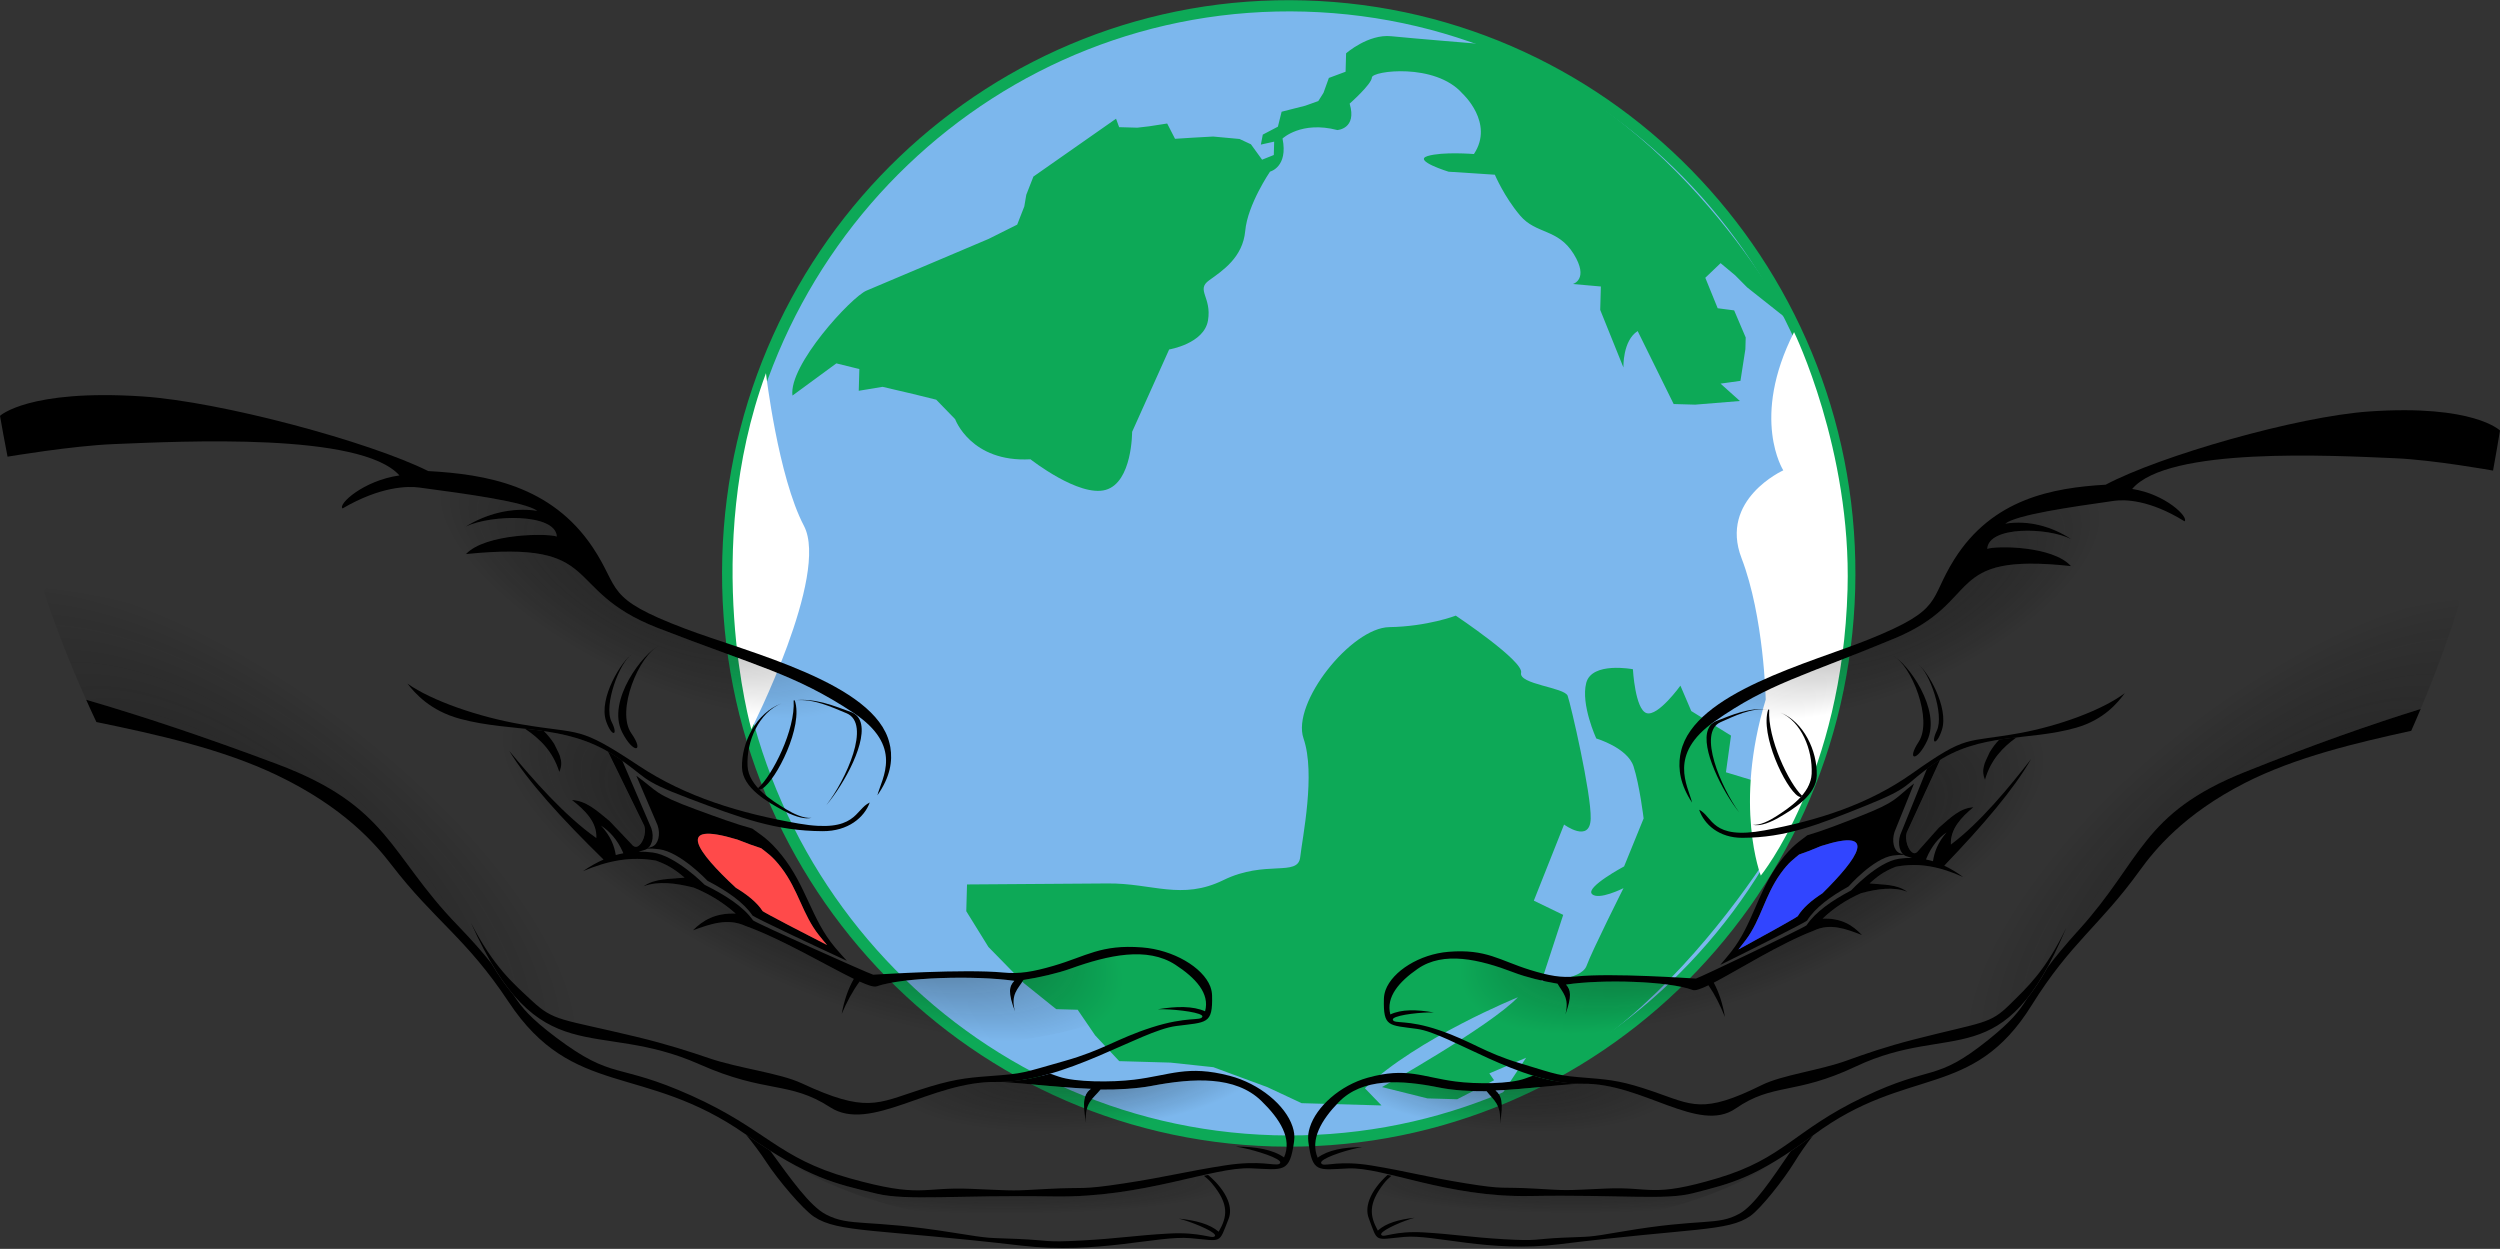 <svg width="1097" height="548" viewBox="0 0 1097 548" fill="none" xmlns="http://www.w3.org/2000/svg">
<rect x="0" y="0" width="1097" height="548" fill="#333333" stroke="none"/>
<path d="M558.613 498.141C424.052 494.295 318.053 380.808 321.853 244.657C325.654 108.509 437.816 1.254 572.379 5.1C706.938 8.946 812.94 122.434 809.139 258.585C805.338 394.736 693.173 501.987 558.613 498.141Z" fill="#0DA957" stroke="#0DA957" stroke-width="9.839"/>
<path d="M558.851 498.141C424.29 494.295 318.291 380.808 322.091 244.657C325.893 108.509 438.054 1.254 572.617 5.1C707.176 8.946 813.179 122.434 809.377 258.585C805.576 394.736 693.412 501.987 558.851 498.141Z" fill="#7CB7ED"/>
<path d="M329.682 319.967C329.682 319.967 307.427 241.681 336.098 163.744C336.098 163.744 341.422 209.178 352.76 230.72C364.1 252.261 329.682 319.967 329.682 319.967Z" fill="white"/>
<path d="M424.342 388.098C424.342 388.098 466.438 387.833 486.034 387.658C505.632 387.483 518.48 395.193 536.873 386.173C555.266 377.155 569.563 384.904 570.534 376.122C571.503 367.34 577.359 339.607 571.988 324.035C566.617 308.461 592.938 275.438 609.635 275.182C626.332 274.926 638.801 270.143 638.801 270.143C638.801 270.143 668.658 290.087 667.459 295.191C666.26 300.297 686.541 301.612 687.889 305.322C689.238 309.031 698.304 348.203 697.996 359.209C697.689 370.212 686.312 361.81 686.312 361.81L673.047 395.206L685.936 401.449L676.416 430.546C676.416 430.546 693.838 430.31 696.198 423.769C698.557 417.227 712.388 389.722 712.388 389.722C712.388 389.722 701.347 395.281 698.529 392.263C695.71 389.244 712.654 380.185 712.654 380.185L721.223 359.139C721.223 359.139 719.456 344.403 716.783 336.249C714.108 328.096 700.434 324.035 700.434 324.035C700.434 324.035 693.592 309.156 696.034 299.68C698.475 290.204 716.521 293.656 716.521 293.656C716.521 293.656 717.479 311.305 722.513 312.917C727.548 314.529 737.364 300.861 737.364 300.861L742.131 312.01L759.566 322.787L757.345 338.877L776.055 344.551L794.717 343.795C794.717 343.795 741.803 449.79 658.254 481.299L669.672 464.126L653.516 471.007L655.609 474.003L639.413 482.351L626.361 481.978L606.431 477.004C606.431 477.004 653.827 450.376 666.061 437.59C666.061 437.59 622.024 455.434 598.911 477.523L606.206 485.073L571.153 484.071L556.109 477.034L532.408 468.28L513.597 466.273L491.119 465.63L480.552 454.315L472.882 443.083L463.456 442.814L449.243 431.394L433.722 415.531L424 399.835L424.328 388.098H424.342Z" fill="#0DA957"/>
<path d="M347.732 173.581L366.994 159.449L377.084 161.94L376.818 171.476L387.271 169.74L400.725 172.894L410.813 175.385L419.111 183.928C419.111 183.928 426.008 202.987 452.173 201.532C452.173 201.532 473.475 218.291 485.178 214.956C496.881 211.619 496.773 189.494 496.773 189.494L513.021 153.343C513.021 153.343 528.33 150.845 530.067 140.615C531.803 130.384 524.635 127.243 530.559 123.006C536.482 118.769 545.358 112.923 546.405 101.319C547.452 89.716 557.287 75.312 557.287 75.312C557.287 75.312 565.323 73.338 562.771 60.785C562.771 60.785 570.973 52.942 586.824 57.066C586.824 57.066 595.544 56.582 592.226 45.472C592.226 45.472 601.899 36.939 601.981 34.003C602.063 31.069 629.738 27.454 641.696 41.015C641.696 41.015 655.849 53.899 646.758 67.591C646.758 67.591 633.003 66.462 626.416 68.477C619.829 70.492 635.659 75.349 635.659 75.349L655.939 76.663C655.939 76.663 660.024 86.326 667.048 94.603C674.074 102.879 683.583 100.214 690.525 111.426C697.469 122.638 690.157 124.632 690.157 124.632L702.463 125.716L702.176 135.989L712.356 161.243C712.356 161.243 711.958 149.484 718.608 145.27L734.403 177.291L743.828 177.56L763.466 175.957L754.972 168.334L763.713 167.118L765.871 153.228L766.014 148.094L760.948 136.2L753.717 135.259L748.286 121.888L754.997 115.47L761.378 120.794L766.629 126.083L784.544 140.279C784.544 140.279 736.804 48.157 648.596 19.194C648.596 19.194 620.598 16.916 610.468 15.893C600.338 14.868 590.667 23.401 590.667 23.401L590.442 31.472L583.108 34.199L580.748 40.739L578.47 44.347L572.756 46.385L562.375 49.025L560.739 55.587L554.113 59.068L553.265 63.45L559.106 62.148L558.942 68.018L553.806 70.073L548.915 63.325L543.9 60.979L532.32 59.914L523.598 60.398L515.602 60.905L512.161 54.199L504.145 55.436L499.048 56.027L491.072 55.799L489.724 52.088L453.459 77.483L450.332 85.472L449.465 90.585L446.338 98.573L433.828 104.824C433.828 104.824 386.826 124.773 380.221 127.521C373.618 130.27 345.93 160.316 347.737 173.581" fill="#0DA957"/>
<path d="M810.704 258.627C808.427 340.147 772.639 384.213 772.639 384.213C772.639 384.213 760.63 353.55 774.796 306.965C774.796 306.965 774.077 270.696 764.182 244.904C754.287 219.114 782.506 206.388 782.506 206.388C782.506 206.388 767.971 183.637 787.229 145.736C787.229 145.736 812.417 197.229 810.704 258.627Z" fill="white"/>
<path fill-rule="evenodd" clip-rule="evenodd" d="M754.82 423.418C756.417 421.556 758.062 419.636 759.663 417.594C769.182 405.5 771.175 391.228 781.133 378.002C786.45 370.927 789.667 369.239 792.994 366.559C793.004 366.554 793.033 366.528 793.044 366.524C799.982 364.492 807.19 361.665 815.773 358.304C833.039 351.544 831.229 350.45 839.889 343.79L831.324 365.034C830.007 369.033 831.019 373.289 833.473 374.3L835.79 375.122C834.103 375.07 832.39 375.157 830.621 375.41C821.982 376.65 811.118 388.993 811.118 388.993C803.263 393.363 796.603 398.174 792.91 403.979C791.353 405.184 766.985 417.457 754.82 423.418ZM762.782 416.655C771.028 412.198 787.523 403.067 788.823 402.051C791.126 398.261 794.989 395.014 799.619 392.026C799.628 392.023 799.667 391.993 799.667 391.992C799.678 391.986 799.666 391.957 799.677 391.951C799.677 391.948 799.717 391.96 799.717 391.958C815.299 376.574 824.681 363.016 799.255 371.179C799.244 371.177 799.214 371.173 799.214 371.172C799.024 371.251 798.856 371.339 798.666 371.416C798.666 371.416 798.636 371.409 798.626 371.41C798.626 371.41 798.596 371.402 798.596 371.403C798.586 371.403 798.586 371.442 798.586 371.443C798.467 371.494 798.347 371.543 798.228 371.592C795.131 372.899 792.22 374.029 789.423 374.964C787.135 376.949 784.965 378.229 781.264 383.42C774.333 393.123 772.732 403.505 766.119 412.383C765.005 413.882 763.889 415.286 762.782 416.655Z" fill="black"/>
<path fill-rule="evenodd" clip-rule="evenodd" d="M762.801 416.645C763.919 415.275 765.014 413.86 766.128 412.362C772.741 403.483 774.322 393.125 781.252 383.42C784.954 378.229 787.154 376.964 789.443 374.979C792.249 374.043 795.15 372.886 798.247 371.58C798.366 371.53 798.476 371.474 798.596 371.425C798.616 371.416 798.656 371.417 798.685 371.408C798.865 371.331 799.035 371.26 799.223 371.182C799.234 371.178 799.244 371.197 799.254 371.193C824.691 363.03 815.287 376.556 799.716 391.94C799.686 391.955 799.677 391.993 799.647 392.009C795.018 394.996 791.145 398.252 788.842 402.043C787.77 402.937 771.117 412.152 762.801 416.645Z" fill="#3145FF"/>
<path fill-rule="evenodd" clip-rule="evenodd" d="M737.258 331.45C736.29 337.536 737.334 344.438 742.483 352.189C740.663 344.681 731.728 331.102 752.253 316.635C776.026 299.878 791.557 296.658 831.253 280.186C870.939 263.704 851.889 242.304 908.715 248.397C900.877 239.52 876.007 239.391 872.006 240.838C872.547 230.759 898.44 231.347 908.765 236.535C900.695 231.193 890.305 228.102 879.904 229.787C884.947 225.903 908.193 222.526 927.674 219.761C932.205 219.125 943.194 219.19 958.592 228.765C960.563 226.994 950.241 216.785 935.595 214.558C951.193 195.968 1023.13 199.878 1051 201.076C1067.92 201.799 1093.95 206.492 1093.95 206.492C1094.72 202.49 1096.71 190.749 1097 188.92C1097 188.92 1085.51 177.368 1039.57 180.556C1007.87 182.763 947.803 200.025 923.97 212.683C900.691 214.046 874.289 218.802 857.529 245.475C846.075 263.727 853.196 267.169 820.283 280.467C794.693 290.821 743.404 303.863 737.61 329.772C737.486 330.329 737.352 330.878 737.258 331.45Z" fill="black"/>
<path fill-rule="evenodd" clip-rule="evenodd" d="M932.365 304.145C922.557 311.546 903.462 318.533 886.374 321.659C861.861 326.141 863.687 321.966 839.007 339.415C819.866 352.953 797.775 360.013 774.309 364.361C750.831 368.709 751.674 358.312 745.574 355.292C747.755 361.721 754.3 367.686 764.592 367.636C783.652 367.542 797.487 362.064 818.634 353.562C839.77 345.059 834.718 344.825 848.702 335.141C869.008 321.079 889.601 325.448 911.035 319.313C923.186 315.832 929.288 308.343 932.365 304.145Z" fill="black"/>
<path fill-rule="evenodd" clip-rule="evenodd" d="M830.609 287.758C836.991 290.773 852.043 311.443 845.648 325.011C841.191 334.435 836.411 333.908 841.91 325.525C848.236 315.87 838.77 291.81 830.609 287.758Z" fill="black"/>
<path fill-rule="evenodd" clip-rule="evenodd" d="M841.637 291.476C845.551 294.029 855.329 310.339 852.082 320.357C849.818 327.32 846.954 326.722 849.879 320.591C853.25 313.534 846.648 294.883 841.637 291.476Z" fill="black"/>
<path fill-rule="evenodd" clip-rule="evenodd" d="M775.876 311.332C776.018 311.347 776.181 311.372 776.332 311.388C775.547 323.937 784.898 343.673 790.752 349.179C790.567 349.39 790.371 349.583 790.186 349.789C790.176 349.788 790.145 349.777 790.145 349.776C789.728 349.683 789.321 349.553 788.991 349.338C783.398 345.737 772.259 322.4 775.876 311.332Z" fill="black"/>
<path fill-rule="evenodd" clip-rule="evenodd" d="M749.532 319.99C750.216 318.312 751.407 317.047 753.232 316.343C759.742 313.823 767.464 310.333 775.749 311.293C768.178 310.576 761.028 314.242 754.994 316.88C744.771 321.355 755.223 345.606 763.175 356.504C755.747 347.182 746.134 328.417 749.532 319.99ZM781.252 312.67C791.492 316.747 797.444 329.483 797.197 340.25C796.99 349.083 786.706 355.164 780.642 358.692C777.61 360.458 772.378 362.902 769.085 361.859C772.11 362.38 776.606 359.99 779.276 358.273C784.944 354.627 794.565 348.345 794.955 339.57C795.43 328.987 790.408 316.618 781.252 312.67Z" fill="black"/>
<path fill-rule="evenodd" clip-rule="evenodd" d="M574.078 497.758C573.953 498.888 573.977 499.989 574.112 501.081C575.888 514.851 578.282 513.317 591.523 512.709C607.052 511.997 634.723 525.454 671.224 524.814C710.58 524.123 730.504 526.789 742.867 523.588C759.683 519.237 770.122 517.104 795.977 497.904C836.931 467.485 865.549 482.795 891.484 441.118C908.678 413.485 921.33 406.349 938.84 382.094C945.401 373.015 958.094 357.321 985.108 343.54C1007.14 332.297 1033.77 325.991 1058.05 320.677C1059.47 317.498 1060.83 314.306 1062.18 311.091C1040.25 317.893 1015.12 326.717 984.975 338.779C939.659 356.908 939.906 377.506 912.229 407.989C906.026 414.825 901.722 420.107 898.527 424.421C898.499 424.469 898.469 424.517 898.441 424.564C895.481 429.925 892.522 434.341 889.6 438.014C889.572 438.066 889.543 438.137 889.514 438.189C889.495 438.215 889.456 438.244 889.436 438.27C886.074 443.646 882.701 448.077 872.435 456.315C848.88 475.216 848.142 466.839 817.64 481.423C787.168 495.995 782.912 508.241 753.829 516.95C724.617 525.699 724.609 520.638 704.767 521.534C684.915 522.427 688.708 522.428 673.423 521.561C658.137 520.692 660.836 522.117 643.034 519.226C625.242 516.335 617.56 513.999 601.846 511.425C587.909 509.144 582.045 511.693 580.234 510.888C580.172 510.859 580.09 510.798 580.037 510.759C580.027 510.75 579.997 510.728 579.976 510.719C579.935 510.681 579.882 510.614 579.85 510.569C579.839 510.563 579.829 510.54 579.829 510.533C579.818 510.526 579.808 510.504 579.797 510.497C579.786 510.468 579.765 510.427 579.754 510.395C579.754 510.388 579.733 510.367 579.733 510.358C579.732 510.346 579.741 510.308 579.74 510.296C579.73 510.272 579.728 510.225 579.728 510.2C579.717 510.184 579.706 510.154 579.705 510.133L579.704 510.102C579.715 510.099 579.714 510.073 579.714 510.071C579.723 510.051 579.722 510.023 579.721 510.011C579.732 510.001 579.73 509.964 579.739 509.949L579.738 509.918C579.748 509.898 579.797 509.864 579.817 509.836C579.817 509.833 579.817 509.81 579.826 509.806C579.836 509.778 579.884 509.732 579.903 509.693C579.903 509.688 579.902 509.668 579.913 509.662C579.913 509.658 579.942 509.643 579.942 509.638C579.971 509.604 580 509.554 580.029 509.524C582.011 507.402 592.335 504.185 597.717 503.352C589.656 503.395 582.82 504.565 578.185 508.008C574.835 500.009 579.756 491.527 587.36 483.685C597.848 472.857 614.74 473.804 631.692 477.242C637.44 478.41 645.51 478.937 652.339 478.847C655.308 482.75 658.915 484.485 658.177 493.121C659.865 483.593 658.834 480.636 656.234 478.507C668.65 477.966 681.625 476.285 692.349 475.512C685.843 475.315 679.22 473.956 672.739 471.971C671.562 472.391 670.386 472.828 669.148 473.278C662.613 475.667 647.923 475.773 638.692 474.563C624.109 472.655 617.267 468.134 600.14 472.907C588.095 476.264 577.59 485.577 574.75 494.715C574.428 495.728 574.198 496.762 574.078 497.759V497.758Z" fill="black"/>
<path fill-rule="evenodd" clip-rule="evenodd" d="M600.871 526.495C602.255 522.728 605.172 518.863 608.862 515.561C609.422 515.692 609.98 515.806 610.549 515.943C609.34 516.942 608.243 518.021 607.312 519.211C600.221 528.272 601.093 533.564 604.586 539.985C608.214 536.668 613.897 535.084 620.736 534.352C616.162 535.532 607.149 539.371 606.13 541.285C606.12 541.296 606.112 541.347 606.112 541.367C606.102 541.378 606.094 541.429 606.084 541.439C606.084 541.45 606.075 541.47 606.076 541.481C606.076 541.491 606.066 541.512 606.066 541.522C606.057 541.532 606.039 541.584 606.039 541.604C606.04 541.625 606.051 541.676 606.052 541.696C606.063 541.716 606.064 541.767 606.065 541.788C606.075 541.797 606.086 541.828 606.097 541.838C606.119 541.878 606.17 541.917 606.191 541.947C607.341 543.219 611.751 540.009 624.743 540.777C638.15 541.573 644.811 542.892 659.997 543.773C675.183 544.663 672.82 543.687 685.729 543.097C698.638 542.497 695.481 543.202 712.013 540.369C747.164 534.349 753.355 538.046 763.275 532.562C769.732 529.001 777.401 517.426 785.775 505.174C788.799 503.141 792.036 500.814 795.596 498.181C792.503 502.199 789.741 506.151 787.38 510.003C782.831 517.445 772.689 530.296 768.079 533.553C758.246 540.485 742.801 538.723 684.134 545.991C653.556 549.787 629.208 541.564 616.147 542.761C602.834 543.988 604.696 545.431 600.599 534.521C599.674 532.076 599.84 529.319 600.871 526.495Z" fill="black"/>
<path fill-rule="evenodd" clip-rule="evenodd" d="M607.971 434.475C611.039 426.138 622.975 418.69 635.566 417.656C652.225 416.286 657.999 421.454 671.329 425.581C679.787 428.197 685.114 429.129 691.542 428.472C707.496 426.842 742.108 429.316 744.119 429.4C744.128 429.401 744.159 429.41 744.16 429.411C746.259 428.778 790.84 407.497 792.711 406.033C796.603 400.137 803.774 395.219 812.271 390.721C812.271 390.721 823.874 378.161 833.308 376.812C835.247 376.534 837.131 376.42 838.979 376.454L836.39 375.665C833.675 374.674 832.501 370.39 833.836 366.343L845.567 337.282C846.464 336.622 847.441 335.922 848.557 335.151C849.496 334.504 850.435 333.89 851.366 333.317L836.68 365.295C835.654 368.636 837.484 373.538 839.577 374.292C839.628 374.309 839.719 374.335 839.78 374.351C839.78 374.355 839.811 374.362 839.811 374.364C839.852 374.367 839.942 374.369 839.983 374.371C840.034 374.375 840.104 374.381 840.155 374.379C840.315 374.373 840.496 374.334 840.655 374.272C840.666 374.268 840.695 374.25 840.705 374.245C841.073 374.073 841.477 373.757 841.814 373.237L850.733 363.235C856.076 358.574 860.188 354.558 865.909 354.225C860.491 358.723 855.698 363.868 856.05 370.58C868.819 361.063 881.755 345.288 891.221 333.108C883.762 346.19 870.077 362.229 853.143 379.846C855.949 381.161 858.696 382.824 861.424 384.839C851.443 380.349 842.136 378.346 831.884 380.326C826.231 382.485 823.294 385.055 820.379 387.633C826.15 388.265 832.344 387.874 836.893 391.309C830.907 388.99 823.924 389.99 816.669 391.928C809.929 394.864 804.418 398.68 799.743 403.097C808.028 402.779 813.005 406.009 817.015 410.298C810.027 407.608 803.04 404.909 795.863 408.383C781.026 414.077 762.959 425.523 752.026 431.195C754.408 435.683 755.958 440.687 756.901 446.259C754.841 441.112 752.536 436.491 749.671 432.346C746.301 433.976 743.886 434.825 742.804 434.423C732.276 430.511 703.214 429.617 687.154 432.038C689.265 434.348 689.785 437.089 686.91 445.154C688.726 437.764 685.65 435.576 683.458 431.652C677.067 430.591 669.633 428.775 664.423 426.778C649.091 420.9 633.435 417.258 622.097 425.103C613.889 430.783 608.086 437.489 610.083 445.141C614.954 442.831 621.568 442.923 629.22 444.278C624.086 444.067 613.396 445.237 611.459 446.86C611.449 446.872 611.4 446.917 611.39 446.929C611.381 446.943 611.342 446.981 611.332 446.995C611.322 447.01 611.283 447.044 611.263 447.063C611.263 447.072 611.264 447.095 611.254 447.103C611.254 447.106 611.245 447.139 611.245 447.143C611.236 447.155 611.197 447.198 611.177 447.211C611.177 447.218 611.168 447.243 611.168 447.25C611.179 447.26 611.189 447.293 611.2 447.302C611.2 447.306 611.191 447.338 611.181 447.342C611.182 447.345 611.172 447.378 611.172 447.382C611.173 447.397 611.184 447.457 611.185 447.474C611.792 449.427 617.362 447.186 631.665 452.093C645.968 456.997 651.114 461.793 666.956 466.552C684.185 471.732 682.959 471.918 697.072 473.019C707.34 473.821 712.6 474.542 725.465 478.961C742.625 484.86 747.055 489.02 773.068 476.122C782.101 471.642 798.399 469.739 810.621 465.282C818.214 462.516 827.568 459.272 839.941 456.101C870.494 448.27 873.028 449.57 882.031 440.652C889.831 432.922 897.457 426.094 906.708 407.067C879.029 472.869 856.888 447.849 814.329 467.97C787.461 480.67 778.149 474.988 761.576 486.428C745.368 497.625 720.886 475.209 694.568 475.555C666.687 475.922 636.393 453.51 621.817 451.487C609.37 449.759 606.952 450.837 607.255 438.338C607.288 437.156 607.482 435.96 607.879 434.795C607.907 434.696 607.934 434.576 607.971 434.476V434.475ZM845.284 376.721C845.228 376.854 845.213 377.021 845.157 377.158C846.173 377.371 847.189 377.6 848.188 377.907C848.789 373.94 850.242 369.782 854.167 365.232C850.701 367.674 847.611 371.147 845.284 376.721ZM870.856 335.034C871.459 333.357 872.378 331.753 873.052 330.102C874.26 328.097 875.675 326.222 877.316 324.501C877.326 324.504 877.357 324.512 877.357 324.514C879.858 324.135 882.361 323.835 884.885 323.547C878.816 327.902 873.577 333.298 871.02 342.155C869.952 339.649 870.088 337.541 870.71 335.551C870.766 335.375 870.801 335.208 870.856 335.034Z" fill="black"/>
<path opacity="0.701" d="M617.535 428.663C618.94 427.44 620.507 426.264 622.167 425.12C633.494 417.276 649.159 420.896 664.492 426.774C669.702 428.771 677.126 430.598 683.518 431.658C685.699 435.551 688.755 437.741 687.026 444.993C689.833 437.055 689.303 434.334 687.203 432.041C703.263 429.619 732.355 430.526 742.883 434.437C743.966 434.84 746.36 433.961 749.73 432.33C752.595 436.475 754.911 441.119 756.96 446.266C756.018 440.695 754.467 435.664 752.085 431.177C763.018 425.503 781.095 414.084 795.943 408.388C803.12 404.917 810.107 407.618 817.095 410.309C813.084 406.019 808.109 402.797 799.823 403.115C804.498 398.698 809.987 394.844 816.727 391.909C823.862 390.001 830.734 388.991 836.655 391.173C832.144 387.945 826.108 388.237 820.448 387.617C823.353 385.039 826.29 382.486 831.945 380.327C842.125 378.362 851.36 380.292 861.257 384.707C858.593 382.765 855.938 381.144 853.203 379.862C870.147 362.245 883.811 346.182 891.27 333.101C881.814 345.28 868.9 361.072 856.14 370.588C855.778 363.876 860.541 358.738 865.959 354.239C860.238 354.573 856.145 358.556 850.802 363.218L841.883 373.229C841.719 373.474 841.535 373.696 841.358 373.856C841.23 373.97 841.062 374.087 840.934 374.163C840.914 374.174 840.855 374.215 840.835 374.23C840.835 374.234 840.796 374.261 840.785 374.264C840.785 374.263 840.755 374.258 840.745 374.257C840.745 374.256 840.715 374.251 840.704 374.25C840.615 374.287 840.505 374.336 840.395 374.364C840.375 374.369 840.325 374.389 840.315 374.391C840.305 374.393 840.275 374.385 840.275 374.385C840.264 374.385 840.234 374.379 840.234 374.378C840.194 374.382 840.103 374.39 840.062 374.39C840.022 374.387 839.931 374.369 839.901 374.363C839.89 374.362 839.86 374.358 839.86 374.357C839.85 374.355 839.829 374.352 839.82 374.35C839.788 374.336 839.737 374.301 839.706 374.288C839.696 374.285 839.666 374.283 839.665 374.28C837.563 373.527 835.735 368.646 836.759 365.307L851.455 333.316C860.03 328.075 868.66 325.881 877.388 324.553C875.756 326.265 874.341 328.104 873.131 330.098C872.467 331.749 871.529 333.353 870.925 335.03C870.871 335.204 870.816 335.375 870.76 335.549C870.147 337.54 870.031 339.639 871.109 342.144C873.657 333.31 878.876 327.924 884.926 323.575C884.935 323.563 884.955 323.552 884.965 323.541C893.512 322.562 902.188 321.818 910.978 319.301C916.089 317.839 920.108 315.667 923.295 313.33C923.114 372.669 850.726 435.518 760.899 454.065C699.798 466.683 646.195 455.579 617.535 428.663Z" fill="url(#paint0_radial)"/>
<path opacity="0.456" d="M739.867 331.265C741.407 326.648 745.006 321.716 752.183 316.654C775.957 299.897 791.467 296.677 831.164 280.195C870.86 263.723 851.838 242.281 908.664 248.375C900.827 239.496 875.948 239.409 871.937 240.857C872.472 230.922 897.715 231.346 908.306 236.342C900.312 231.17 890.134 228.093 879.921 229.71C885.2 225.87 908.253 222.459 927.573 219.72C930.174 219.36 934.916 219.238 941.391 221.013C927.618 254.185 895.107 286.355 851.191 307.636C849.367 301.938 846.169 296.51 843.653 293.523C846.107 296.788 848.551 302.639 849.829 308.293C848.576 308.886 847.323 309.458 846.039 310.041C843.494 301.309 837.347 292.95 832.923 289.31C837.472 293.396 841.941 302.627 843.472 311.197C839.193 313.094 834.818 314.881 830.34 316.559C818.371 321.056 806.391 324.507 794.6 326.964C792.2 321.22 788.155 316.189 782.883 313.476C787.703 316.235 791.217 321.429 793.177 327.267C788.654 328.18 784.178 328.96 779.717 329.583C777.44 323.3 775.96 316.695 776.288 311.368C776.146 311.352 775.984 311.346 775.842 311.331C775.722 311.682 775.613 312.054 775.533 312.415C774.45 317.112 775.613 323.589 777.727 329.829C768.812 330.989 760.04 331.57 751.543 331.594C749.986 324.732 750.446 318.866 754.976 316.88C760.45 314.485 766.857 311.201 773.657 311.166C766.162 310.927 759.155 314.015 753.193 316.324C751.367 317.027 750.177 318.312 749.503 319.981C749.288 320.512 749.124 321.068 749.011 321.671C748.491 324.409 748.924 327.871 750.001 331.622C746.578 331.605 743.193 331.464 739.867 331.265Z" fill="url(#paint1_radial)"/>
<path opacity="0.701" d="M774.207 311.189C774.323 311.185 774.43 311.193 774.547 311.199C774.43 311.193 774.324 311.196 774.207 311.189Z" fill="#1DFFFF" fill-opacity="0.594"/>
<path opacity="0.701" d="M782.66 313.36C782.714 313.39 782.767 313.399 782.821 313.429C782.757 313.399 782.724 313.39 782.66 313.36Z" fill="#1DFFFF" fill-opacity="0.594"/>
<path opacity="0.701" d="M832.418 288.879C832.451 288.91 832.472 288.909 832.506 288.94C832.473 288.92 832.451 288.899 832.418 288.879Z" fill="#1DFFFF" fill-opacity="0.594"/>
<path opacity="0.456" d="M583.559 488.01C584.724 486.56 586.021 485.119 587.399 483.7C597.897 472.871 614.769 473.785 631.72 477.222C637.478 478.39 645.548 478.937 652.378 478.846C655.315 482.719 658.921 484.425 658.26 492.887C659.892 483.52 658.882 480.625 656.303 478.512C668.528 477.981 681.252 476.332 691.873 475.543C691.884 475.543 691.914 475.55 691.914 475.55C691.945 475.547 691.974 475.526 692.005 475.523C692.014 475.522 692.035 475.53 692.045 475.53C692.924 475.561 693.792 475.571 694.659 475.56C708.691 475.375 722.19 481.664 734.21 485.879C713.597 495.934 685.682 501.986 655.026 501.73C627.923 501.504 603.087 496.376 583.559 488.01Z" fill="url(#paint2_radial)"/>
<path opacity="0.456" d="M604.078 524.022C604.106 523.957 604.154 523.895 604.193 523.831C604.231 523.755 604.269 523.675 604.317 523.599C604.365 523.505 604.423 523.427 604.48 523.333C604.489 523.322 604.479 523.302 604.489 523.291C604.508 523.256 604.527 523.213 604.546 523.177C604.585 523.124 604.624 523.078 604.662 523.025C604.69 522.978 604.699 522.917 604.728 522.869C604.737 522.853 604.768 522.85 604.777 522.835C604.796 522.805 604.806 522.79 604.826 522.761C604.835 522.749 604.825 522.73 604.834 522.719C604.863 522.682 604.872 522.64 604.901 522.602C604.997 522.449 605.084 522.302 605.18 522.147C605.247 522.048 605.334 521.945 605.402 521.846C605.46 521.759 605.507 521.668 605.566 521.582C605.594 521.548 605.603 521.499 605.632 521.465C605.642 521.45 605.662 521.446 605.671 521.431C605.691 521.405 605.71 521.381 605.729 521.356C605.894 521.125 606.058 520.876 606.222 520.64C606.261 520.585 606.289 520.547 606.339 520.49C606.367 520.439 606.405 520.393 606.444 520.341C606.454 520.318 606.483 520.288 606.493 520.265C606.512 520.239 606.531 520.217 606.551 520.191C606.58 520.148 606.62 520.124 606.648 520.081C606.668 520.061 606.687 520.027 606.706 520.007C606.745 519.96 606.784 519.903 606.813 519.857C606.852 519.804 606.881 519.76 606.919 519.707C606.939 519.684 606.958 519.656 606.978 519.632C606.997 519.604 607.006 519.584 607.036 519.556C607.064 519.514 607.094 519.491 607.133 519.448C607.153 519.427 607.172 519.394 607.191 519.373C607.22 519.326 607.259 519.271 607.298 519.223C607.326 519.186 607.366 519.151 607.395 519.113C607.482 519.003 607.57 518.889 607.657 518.779C607.696 518.744 607.736 518.707 607.764 518.671C607.852 518.563 607.929 518.444 608.026 518.338C608.056 518.302 608.095 518.264 608.124 518.228C608.29 518.051 608.456 517.897 608.633 517.724C608.662 517.69 608.701 517.649 608.731 517.616C609.034 517.307 609.347 517.016 609.671 516.723C609.711 516.691 609.739 516.648 609.769 516.615C609.916 516.486 610.063 516.354 610.21 516.227C610.249 516.195 610.279 516.15 610.318 516.117C610.348 516.087 610.408 516.088 610.448 516.057C610.487 516.026 610.515 515.979 610.545 515.947C610.473 515.932 610.423 515.929 610.352 515.913C609.854 515.799 609.356 515.689 608.868 515.573C608.924 515.448 609.002 515.336 609.09 515.231C609.679 515.37 610.279 515.512 610.879 515.658C625.217 519.1 643.758 524.337 665.691 524.786C665.712 524.787 665.721 524.793 665.732 524.793C665.752 524.794 665.762 524.8 665.773 524.801C665.793 524.801 665.803 524.807 665.813 524.807C666.056 524.811 666.287 524.799 666.529 524.802C666.539 524.803 666.55 524.81 666.57 524.809C666.58 524.81 666.591 524.817 666.611 524.816C666.62 524.817 666.631 524.824 666.651 524.824C666.883 524.827 667.115 524.817 667.357 524.82C667.368 524.819 667.378 524.826 667.398 524.827C667.408 524.827 667.418 524.833 667.438 524.833C667.59 524.834 667.741 524.828 667.892 524.828C668.145 524.83 668.428 524.837 668.68 524.837C669.246 524.837 669.821 524.844 670.385 524.836C670.526 524.836 670.667 524.827 670.809 524.825C670.95 524.823 671.081 524.815 671.222 524.813C671.535 524.807 671.838 524.806 672.14 524.802C673.361 524.782 674.551 524.761 675.731 524.746C675.742 524.746 675.762 524.753 675.772 524.753C676.054 524.75 676.366 524.739 676.649 524.736C677.235 524.731 677.82 524.746 678.395 524.742C678.677 524.74 678.939 524.72 679.233 524.719C679.808 524.715 680.372 524.719 680.938 524.718C681.503 524.716 682.088 524.718 682.643 524.717C683.198 524.716 683.722 524.701 684.267 524.701C685.357 524.703 686.457 524.708 687.507 524.714C703.091 524.782 714.923 525.243 724.166 525.218C724.176 525.219 724.197 525.226 724.206 525.225C725.448 525.224 726.648 525.19 727.797 525.17C727.939 525.167 728.11 525.168 728.251 525.164C728.543 525.158 728.805 525.148 729.088 525.141C729.229 525.136 729.37 525.132 729.512 525.129C729.925 525.116 730.358 525.108 730.761 525.092C730.903 525.086 731.044 525.086 731.185 525.079C731.719 525.057 732.213 525.04 732.737 525.01C732.988 524.994 733.28 524.955 733.532 524.938C733.915 524.912 734.258 524.903 734.63 524.873C734.872 524.854 735.153 524.816 735.395 524.794C735.636 524.773 735.827 524.765 736.069 524.741C736.079 524.74 736.09 524.749 736.11 524.748C736.341 524.724 736.552 524.682 736.783 524.656C737.134 524.617 737.467 524.58 737.809 524.536C738.03 524.506 738.261 524.475 738.482 524.443C738.712 524.411 738.913 524.377 739.125 524.343C740.43 524.139 741.674 523.89 742.834 523.591C743.265 523.479 743.706 523.376 744.136 523.266C744.156 523.262 744.166 523.238 744.186 523.233C744.586 523.128 744.997 523.04 745.397 522.936C745.458 522.922 745.517 522.898 745.577 522.882C745.978 522.779 746.388 522.689 746.789 522.586C746.94 522.547 747.079 522.49 747.229 522.451C747.289 522.436 747.339 522.413 747.398 522.398C747.549 522.36 747.69 522.34 747.83 522.303C747.899 522.286 747.98 522.274 748.05 522.256C748.18 522.222 748.311 522.189 748.44 522.155C748.591 522.116 748.731 522.058 748.88 522.02C748.94 522.004 749 521.981 749.051 521.967C749.14 521.944 749.232 521.947 749.311 521.926C749.431 521.894 749.541 521.849 749.661 521.818C749.751 521.795 749.841 521.76 749.921 521.737C750.031 521.709 750.122 521.691 750.231 521.663C750.331 521.635 750.432 521.616 750.532 521.588C750.632 521.561 750.743 521.541 750.832 521.514C751.143 521.432 751.452 521.335 751.752 521.252C751.842 521.227 751.932 521.195 752.022 521.17C752.132 521.138 752.252 521.094 752.372 521.061C752.442 521.042 752.513 521.035 752.582 521.015C752.713 520.978 752.843 520.951 752.973 520.915C753.043 520.895 753.123 520.886 753.194 520.867C753.343 520.824 753.492 520.734 753.642 520.691C753.682 520.679 753.723 520.683 753.763 520.672C753.913 520.63 754.054 520.618 754.194 520.577C754.274 520.555 754.343 520.511 754.423 520.488C754.453 520.481 754.483 520.47 754.513 520.461C754.553 520.45 754.593 520.454 754.633 520.442C754.693 520.426 754.723 520.396 754.772 520.38C754.812 520.368 754.853 520.374 754.903 520.361C754.963 520.344 755.013 520.324 755.073 520.307C755.143 520.286 755.232 520.239 755.303 520.218C755.323 520.21 755.363 520.2 755.383 520.192C755.423 520.18 755.473 520.183 755.513 520.171C755.603 520.145 755.693 520.117 755.783 520.09C755.932 520.043 756.104 520.01 756.253 519.962C756.273 519.957 756.283 519.933 756.303 519.928C756.363 519.909 756.423 519.892 756.483 519.875C756.523 519.86 756.572 519.827 756.612 519.814C756.622 519.809 756.643 519.824 756.652 519.821C756.832 519.763 757.011 519.675 757.191 519.617C757.201 519.614 757.222 519.628 757.231 519.624C757.322 519.596 757.402 519.572 757.491 519.543C757.502 519.54 757.522 519.553 757.532 519.55C757.722 519.489 757.922 519.417 758.111 519.354C758.201 519.322 758.28 519.264 758.38 519.231C758.589 519.162 758.779 519.115 758.989 519.043C759.089 519.01 759.159 518.995 759.259 518.962C759.269 518.956 759.289 518.933 759.298 518.928C759.378 518.899 759.489 518.875 759.569 518.846C759.678 518.806 759.798 518.78 759.918 518.739C759.988 518.713 760.068 518.676 760.137 518.65C760.168 518.641 760.197 518.634 760.228 518.624C760.307 518.593 760.375 518.525 760.455 518.495C760.466 518.49 760.486 518.506 760.496 518.502C760.695 518.429 760.915 518.347 761.114 518.271C761.225 518.233 761.324 518.195 761.434 518.156C761.484 518.137 761.554 518.123 761.604 518.102C761.653 518.085 761.693 518.058 761.743 518.041C761.813 518.012 761.883 517.982 761.963 517.953C761.992 517.942 762.023 517.937 762.052 517.925C762.092 517.91 762.133 517.923 762.183 517.906C762.243 517.882 762.302 517.835 762.362 517.812C762.402 517.796 762.452 517.806 762.492 517.791C762.552 517.766 762.611 517.721 762.671 517.697C762.701 517.684 762.731 517.681 762.761 517.669C762.83 517.64 762.91 517.61 762.98 517.581C763.01 517.57 763.04 517.565 763.07 517.554C763.14 517.525 763.22 517.496 763.289 517.466C763.319 517.455 763.349 517.451 763.38 517.439C763.459 517.409 763.529 517.381 763.599 517.351C763.648 517.333 763.688 517.309 763.738 517.29C763.798 517.265 763.857 517.219 763.917 517.195C763.926 517.191 763.947 517.207 763.957 517.202C764.057 517.164 764.136 517.119 764.236 517.079C764.245 517.073 764.265 517.053 764.275 517.046C764.364 517.01 764.456 517.001 764.545 516.965C764.655 516.916 764.743 516.858 764.863 516.809C765.172 516.676 765.481 516.561 765.799 516.423C765.969 516.35 766.118 516.287 766.288 516.213C766.407 516.164 766.496 516.107 766.606 516.056C766.655 516.036 766.695 516.016 766.745 515.996C766.834 515.957 766.924 515.914 767.013 515.874C767.033 515.865 767.043 515.848 767.063 515.839C767.152 515.801 767.242 515.758 767.331 515.717C767.351 515.709 767.361 515.692 767.381 515.684C767.46 515.644 767.551 515.642 767.641 515.603C767.78 515.538 767.908 515.445 768.057 515.379C768.126 515.346 768.207 515.324 768.277 515.291C768.316 515.273 768.336 515.239 768.375 515.223C768.445 515.188 768.525 515.169 768.595 515.135C768.634 515.115 768.684 515.093 768.724 515.074C768.794 515.044 768.853 515.008 768.913 514.978C768.963 514.956 769.003 514.939 769.042 514.918C769.112 514.888 769.171 514.852 769.231 514.822C769.27 514.8 769.321 514.784 769.36 514.761C769.43 514.732 769.479 514.697 769.549 514.666C769.599 514.641 769.669 514.638 769.719 514.613C769.818 514.565 769.897 514.497 769.996 514.45C770.016 514.44 770.025 514.424 770.045 514.415C770.095 514.393 770.135 514.377 770.185 514.354C770.244 514.321 770.294 514.293 770.363 514.26C770.413 514.234 770.483 514.231 770.543 514.206C770.603 514.175 770.662 514.141 770.722 514.11C770.772 514.087 770.812 514.073 770.861 514.049C771.02 513.964 771.189 513.885 771.358 513.798C771.378 513.789 771.388 513.772 771.408 513.764C771.487 513.72 771.587 513.687 771.676 513.643C771.706 513.626 771.735 513.591 771.765 513.575C771.794 513.561 771.835 513.561 771.854 513.547C771.944 513.501 772.002 513.424 772.092 513.378C772.121 513.363 772.152 513.364 772.182 513.351C772.271 513.303 772.37 513.235 772.459 513.187C772.469 513.182 772.49 513.2 772.499 513.193C772.609 513.138 772.709 513.095 772.817 513.038C772.828 513.03 772.847 513.013 772.867 513.004C772.967 512.951 773.035 512.895 773.145 512.841C773.184 512.818 773.234 512.805 773.273 512.78C773.472 512.676 773.67 512.568 773.869 512.462C774.097 512.336 774.325 512.203 774.564 512.074C774.573 512.065 774.593 512.05 774.603 512.04C774.821 511.92 775.029 511.811 775.247 511.687C775.267 511.678 775.277 511.663 775.297 511.652C775.396 511.596 775.515 511.515 775.623 511.457C775.634 511.447 775.653 511.432 775.663 511.422C775.772 511.365 775.882 511.325 775.981 511.267C776.13 511.185 776.299 511.091 776.447 511.009C776.526 510.959 776.595 510.888 776.684 510.838C776.724 510.814 776.774 510.801 776.814 510.777C776.893 510.733 776.973 510.693 777.041 510.649C777.14 510.593 777.23 510.542 777.319 510.486C777.358 510.466 777.388 510.437 777.417 510.417C777.467 510.389 777.508 510.384 777.547 510.357C777.626 510.31 777.706 510.274 777.785 510.227C777.884 510.164 778.003 510.094 778.102 510.031C778.122 510.02 778.141 510.006 778.152 509.997C778.211 509.963 778.28 509.935 778.34 509.902C778.399 509.862 778.458 509.805 778.528 509.766C778.587 509.727 778.646 509.669 778.715 509.63C778.774 509.594 778.834 509.57 778.893 509.534C778.973 509.49 779.052 509.451 779.122 509.405C779.181 509.374 779.22 509.335 779.269 509.303C779.349 509.256 779.419 509.223 779.498 509.175C779.547 509.144 779.587 509.104 779.636 509.072C779.726 509.022 779.826 509.002 779.914 508.95C779.954 508.921 780.003 508.877 780.052 508.848C780.27 508.714 780.487 508.55 780.705 508.413C780.735 508.397 780.765 508.404 780.795 508.387C780.903 508.318 781.013 508.258 781.122 508.189C781.151 508.17 781.181 508.14 781.21 508.122C781.32 508.057 781.398 507.982 781.497 507.917C781.526 507.9 781.557 507.908 781.586 507.89C781.834 507.733 782.08 507.55 782.337 507.388C782.348 507.381 782.369 507.401 782.378 507.394C782.517 507.307 782.656 507.22 782.794 507.13C759.123 524.257 723.265 535.733 682.821 536.8C653.469 537.582 626.202 532.776 604.078 524.022Z" fill="url(#paint3_radial)"/>
<path opacity="0.456" d="M831.332 458.513C834.063 457.727 836.954 456.916 840.027 456.127C870.58 448.295 873.103 449.588 882.097 440.67C889.613 433.236 897.005 426.663 905.782 409.246C903.298 414.995 900.904 420.05 898.479 424.447C898.49 424.448 898.51 424.452 898.51 424.452C901.704 420.138 906.018 414.825 912.221 407.989C939.905 377.505 939.648 356.908 984.964 338.778C1015.11 326.718 1040.24 317.895 1062.17 311.091C1068.56 295.971 1074.28 280.41 1079.26 264.504L1078.48 263.169C1035.02 267.779 985.64 286.947 939.705 319.945C884.254 359.779 845.914 411.066 831.332 458.51V458.513Z" fill="url(#paint4_radial)"/>
<path fill-rule="evenodd" clip-rule="evenodd" d="M371.605 421.602C369.871 419.703 368.085 417.744 366.346 415.662C356.009 403.33 353.845 388.776 343.03 375.289C337.255 368.074 333.762 366.352 330.149 363.62C330.139 363.615 330.107 363.588 330.095 363.584C322.56 361.512 314.733 358.629 305.411 355.202C286.661 348.308 288.626 347.192 279.221 340.401L288.523 362.065C289.953 366.143 288.854 370.483 286.189 371.513L283.673 372.351C285.505 372.298 287.366 372.387 289.286 372.646C298.669 373.91 310.467 386.496 310.467 386.496C318.997 390.953 326.23 395.859 330.24 401.778C331.931 403.007 358.395 415.523 371.605 421.602ZM362.959 414.705C354.004 410.16 336.091 400.849 334.678 399.812C332.178 395.947 327.983 392.636 322.955 389.59C322.944 389.587 322.902 389.556 322.902 389.554C322.891 389.549 322.903 389.519 322.892 389.513C322.892 389.51 322.848 389.522 322.848 389.52C305.926 373.832 295.737 360.006 323.35 368.331C323.361 368.329 323.394 368.325 323.394 368.324C323.6 368.404 323.783 368.494 323.989 368.573C323.989 368.573 324.022 368.565 324.032 368.566C324.032 368.566 324.065 368.558 324.065 368.559C324.077 368.559 324.076 368.599 324.076 368.6C324.205 368.652 324.335 368.702 324.465 368.752C327.828 370.084 330.99 371.238 334.027 372.19C336.512 374.215 338.869 375.52 342.888 380.814C350.414 390.709 352.154 401.295 359.335 410.349C360.545 411.877 361.757 413.309 362.959 414.705Z" fill="black"/>
<path fill-rule="evenodd" clip-rule="evenodd" d="M362.934 414.695C361.72 413.298 360.53 411.855 359.32 410.327C352.139 401.273 350.422 390.71 342.896 380.813C338.875 375.521 336.486 374.231 334 372.205C330.953 371.251 327.803 370.071 324.439 368.74C324.31 368.689 324.191 368.632 324.06 368.581C324.039 368.573 323.995 368.574 323.963 368.565C323.768 368.486 323.584 368.413 323.379 368.334C323.368 368.33 323.356 368.349 323.346 368.345C295.722 360.021 305.933 373.814 322.844 389.502C322.876 389.518 322.887 389.556 322.919 389.572C327.946 392.618 332.152 395.938 334.653 399.804C335.817 400.716 353.903 410.113 362.934 414.695Z" fill="#FF4A4A"/>
<path fill-rule="evenodd" clip-rule="evenodd" d="M390.675 327.817C391.726 334.023 390.592 341.061 385.001 348.966C386.978 341.309 396.681 327.462 374.391 312.709C348.573 295.621 331.707 292.338 288.597 275.54C245.498 258.733 266.187 236.91 204.474 243.124C212.986 234.071 239.995 233.939 244.34 235.415C243.752 225.138 215.632 225.737 204.419 231.028C213.183 225.579 224.467 222.428 235.763 224.146C230.285 220.185 205.041 216.741 183.885 213.922C178.963 213.274 167.03 213.34 150.308 223.104C148.168 221.298 159.377 210.888 175.282 208.617C158.343 189.659 80.216 193.646 49.958 194.868C31.582 195.605 3.309 200.391 3.309 200.391C2.472 196.31 0.311 184.337 0 182.472C0 182.472 12.472 170.692 62.367 173.943C96.793 176.194 162.025 193.796 187.907 206.704C213.188 208.094 241.86 212.944 260.061 240.144C272.501 258.756 264.767 262.266 300.511 275.827C328.301 286.386 384.001 299.685 390.293 326.106C390.428 326.674 390.573 327.234 390.675 327.817Z" fill="black"/>
<path fill-rule="evenodd" clip-rule="evenodd" d="M178.792 299.973C189.443 307.52 210.18 314.645 228.737 317.833C255.358 322.404 253.375 318.146 280.177 335.939C300.964 349.745 324.955 356.944 350.439 361.378C375.936 365.812 375.02 355.21 381.645 352.13C379.276 358.686 372.168 364.769 360.991 364.718C340.293 364.622 325.268 359.035 302.302 350.366C279.348 341.695 284.835 341.457 269.648 331.581C247.596 317.242 225.232 321.696 201.956 315.44C188.759 311.891 182.133 304.254 178.792 299.973Z" fill="black"/>
<path fill-rule="evenodd" clip-rule="evenodd" d="M289.301 283.262C282.37 286.337 266.024 307.415 272.969 321.251C277.809 330.861 283 330.324 277.028 321.775C270.158 311.929 280.438 287.394 289.301 283.262Z" fill="black"/>
<path fill-rule="evenodd" clip-rule="evenodd" d="M277.32 287.053C273.069 289.657 262.451 306.289 265.977 316.505C268.435 323.605 271.546 322.995 268.369 316.744C264.708 309.547 271.878 290.528 277.32 287.053Z" fill="black"/>
<path fill-rule="evenodd" clip-rule="evenodd" d="M348.735 307.301C348.581 307.317 348.404 307.343 348.239 307.359C349.093 320.156 338.938 340.281 332.58 345.896C332.781 346.111 332.994 346.308 333.194 346.518C333.206 346.517 333.239 346.506 333.239 346.505C333.692 346.411 334.134 346.278 334.492 346.058C340.566 342.386 352.663 318.589 348.735 307.301Z" fill="black"/>
<path fill-rule="evenodd" clip-rule="evenodd" d="M377.352 316.13C376.61 314.419 375.316 313.129 373.335 312.412C366.265 309.842 357.879 306.283 348.881 307.262C357.103 306.531 364.869 310.269 371.421 312.959C382.523 317.523 371.173 342.253 362.537 353.366C370.604 343.86 381.043 324.725 377.352 316.13ZM342.905 308.666C331.784 312.823 325.321 325.811 325.589 336.791C325.813 345.798 336.982 352 343.568 355.597C346.861 357.398 352.542 359.89 356.118 358.826C352.834 359.358 347.951 356.92 345.051 355.17C338.896 351.451 328.447 345.046 328.023 336.097C327.508 325.305 332.961 312.692 342.905 308.666Z" fill="black"/>
<path fill-rule="evenodd" clip-rule="evenodd" d="M567.887 497.41C568.024 498.562 567.998 499.685 567.851 500.799C565.922 514.84 563.323 513.276 548.942 512.656C532.078 511.93 502.028 525.653 462.387 525C419.647 524.295 398.01 527.014 384.584 523.75C366.321 519.313 354.986 517.138 326.906 497.559C282.431 466.539 251.352 482.151 223.187 439.651C204.514 411.472 190.774 404.195 171.759 379.461C164.634 370.203 150.849 354.199 121.511 340.146C97.582 328.681 68.668 322.251 42.299 316.831C40.758 313.59 39.279 310.335 37.811 307.056C61.626 313.992 88.916 322.99 121.656 335.29C170.869 353.778 170.601 374.782 200.658 405.867C207.394 412.839 212.068 418.225 215.538 422.624C215.569 422.674 215.601 422.722 215.632 422.77C218.846 428.237 222.06 432.741 225.233 436.486C225.264 436.539 225.295 436.611 225.326 436.664C225.346 436.69 225.389 436.72 225.411 436.747C229.062 442.229 232.725 446.748 243.874 455.148C269.454 474.422 270.256 465.88 303.38 480.752C336.473 495.612 341.095 508.1 372.679 516.981C404.404 525.903 404.412 520.742 425.961 521.655C447.52 522.566 443.4 522.567 459.999 521.683C476.6 520.797 473.669 522.25 493.002 519.302C512.323 516.354 520.667 513.971 537.731 511.347C552.868 509.021 559.236 511.62 561.203 510.799C561.27 510.769 561.359 510.707 561.416 510.668C561.427 510.658 561.46 510.636 561.483 510.627C561.527 510.588 561.584 510.519 561.619 510.474C561.631 510.467 561.642 510.445 561.642 510.437C561.654 510.43 561.665 510.407 561.676 510.4C561.689 510.371 561.711 510.329 561.724 510.296C561.724 510.289 561.747 510.268 561.747 510.259C561.748 510.247 561.737 510.208 561.738 510.196C561.75 510.171 561.752 510.123 561.752 510.097C561.764 510.082 561.776 510.05 561.777 510.029L561.778 509.998C561.766 509.995 561.767 509.968 561.767 509.966C561.757 509.946 561.758 509.917 561.759 509.905C561.748 509.895 561.75 509.857 561.739 509.842L561.74 509.81C561.73 509.789 561.676 509.755 561.655 509.726C561.656 509.723 561.656 509.7 561.645 509.696C561.635 509.667 561.582 509.62 561.561 509.581C561.561 509.576 561.562 509.555 561.551 509.549C561.551 509.545 561.519 509.53 561.519 509.525C561.488 509.489 561.456 509.439 561.425 509.409C559.272 507.244 548.061 503.964 542.215 503.114C550.97 503.158 558.394 504.351 563.427 507.863C567.065 499.706 561.722 491.055 553.463 483.059C542.074 472.017 523.729 472.983 505.319 476.489C499.076 477.68 490.313 478.217 482.897 478.125C479.672 482.105 475.755 483.874 476.557 492.681C474.723 482.965 475.843 479.949 478.667 477.779C465.183 477.227 451.093 475.512 439.447 474.724C446.512 474.524 453.704 473.138 460.742 471.113C462.02 471.542 463.298 471.988 464.643 472.446C471.739 474.883 487.692 474.991 497.718 473.757C513.554 471.811 520.985 467.201 539.585 472.067C552.665 475.491 564.073 484.988 567.158 494.306C567.508 495.34 567.757 496.394 567.887 497.411V497.41Z" fill="black"/>
<path fill-rule="evenodd" clip-rule="evenodd" d="M538.792 526.714C537.288 522.873 534.121 518.932 530.114 515.565C529.505 515.698 528.899 515.814 528.281 515.954C529.594 516.973 530.786 518.073 531.797 519.287C539.498 528.526 538.551 533.923 534.758 540.471C530.817 537.088 524.645 535.473 517.218 534.727C522.186 535.93 531.974 539.844 533.08 541.797C533.092 541.807 533.1 541.859 533.1 541.88C533.11 541.891 533.12 541.943 533.13 541.954C533.13 541.965 533.14 541.985 533.139 541.996C533.139 542.006 533.15 542.028 533.15 542.039C533.16 542.048 533.18 542.102 533.18 542.122C533.179 542.143 533.166 542.195 533.165 542.216C533.154 542.236 533.152 542.288 533.151 542.309C533.14 542.319 533.128 542.35 533.117 542.36C533.093 542.402 533.037 542.441 533.014 542.471C531.765 543.768 526.976 540.496 512.867 541.279C498.307 542.09 491.073 543.435 474.582 544.333C458.09 545.241 460.655 544.246 446.636 543.644C432.618 543.032 436.046 543.752 418.093 540.863C379.918 534.724 373.195 538.493 362.422 532.901C355.41 529.269 347.081 517.467 337.987 504.972C334.703 502.899 331.188 500.526 327.321 497.841C330.68 501.938 333.68 505.969 336.244 509.897C341.185 517.485 352.198 530.591 357.205 533.912C367.883 540.981 384.657 539.184 448.368 546.595C481.577 550.466 508.018 542.081 522.203 543.302C536.659 544.553 534.638 546.025 539.087 534.899C540.092 532.405 539.912 529.594 538.792 526.714Z" fill="black"/>
<path fill-rule="evenodd" clip-rule="evenodd" d="M531.079 432.877C527.747 424.376 514.784 416.78 501.11 415.725C483.019 414.329 476.749 419.598 462.272 423.807C453.087 426.474 447.302 427.425 440.321 426.755C422.995 425.093 385.407 427.616 383.223 427.701C383.213 427.702 383.179 427.712 383.178 427.713C380.899 427.068 332.484 405.366 330.452 403.873C326.226 397.86 318.438 392.846 309.21 388.259C309.21 388.259 296.609 375.451 286.364 374.075C284.259 373.791 282.212 373.675 280.206 373.709L283.017 372.906C285.966 371.895 287.241 367.526 285.79 363.399L273.051 333.764C272.077 333.091 271.016 332.377 269.804 331.591C268.784 330.931 267.765 330.305 266.753 329.721L282.702 362.331C283.816 365.737 281.828 370.736 279.557 371.505C279.501 371.523 279.401 371.549 279.335 371.565C279.335 371.569 279.302 371.576 279.302 371.578C279.258 371.582 279.159 371.584 279.115 371.586C279.06 371.59 278.984 371.596 278.929 371.594C278.754 371.588 278.558 371.548 278.385 371.485C278.374 371.481 278.341 371.462 278.331 371.457C277.931 371.282 277.492 370.959 277.126 370.43L267.441 360.23C261.639 355.476 257.172 351.381 250.959 351.042C256.843 355.629 262.049 360.875 261.666 367.72C247.799 358.015 233.751 341.929 223.471 329.508C231.572 342.848 246.433 359.204 264.824 377.169C261.776 378.51 258.793 380.206 255.83 382.26C266.669 377.682 276.777 375.639 287.91 377.658C294.05 379.86 297.239 382.481 300.405 385.11C294.138 385.754 287.411 385.356 282.471 388.858C288.972 386.493 296.555 387.514 304.434 389.49C311.754 392.484 317.739 396.374 322.815 400.879C313.818 400.554 308.413 403.849 304.059 408.223C311.647 405.479 319.235 402.727 327.029 406.269C343.142 412.076 362.763 423.748 374.636 429.533C372.049 434.109 370.366 439.212 369.342 444.894C371.579 439.645 374.081 434.933 377.193 430.706C380.853 432.368 383.476 433.233 384.651 432.824C396.084 428.835 427.645 427.923 445.087 430.392C442.794 432.747 442.229 435.543 445.351 443.767C443.379 436.231 446.719 434 449.1 429.998C456.041 428.917 464.114 427.064 469.772 425.028C486.423 419.034 503.425 415.32 515.738 423.32C524.652 429.112 530.954 435.95 528.785 443.753C523.495 441.398 516.313 441.492 508.003 442.873C513.578 442.658 525.188 443.852 527.291 445.507C527.301 445.518 527.355 445.565 527.365 445.576C527.376 445.591 527.418 445.63 527.429 445.644C527.44 445.659 527.482 445.695 527.503 445.713C527.503 445.723 527.502 445.747 527.513 445.755C527.513 445.757 527.523 445.791 527.523 445.795C527.533 445.808 527.575 445.851 527.597 445.865C527.597 445.872 527.606 445.897 527.606 445.904C527.595 445.914 527.584 445.948 527.572 445.957C527.572 445.961 527.582 445.994 527.593 445.998C527.592 446.002 527.602 446.035 527.602 446.039C527.601 446.055 527.589 446.116 527.588 446.132C526.929 448.124 520.88 445.839 505.347 450.843C489.814 455.844 484.225 460.735 467.021 465.588C448.311 470.87 449.642 471.06 434.315 472.182C423.164 473 417.452 473.735 403.481 478.242C384.845 484.257 380.035 488.5 351.784 475.347C341.974 470.778 324.275 468.838 311.002 464.293C302.756 461.472 292.598 458.164 279.16 454.93C245.98 446.944 243.228 448.27 233.451 439.176C224.98 431.293 216.698 424.33 206.652 404.927C236.711 472.029 260.756 446.515 306.975 467.033C336.153 479.984 346.266 474.191 364.265 485.856C381.866 497.274 408.453 474.416 437.035 474.768C467.314 475.142 500.213 452.288 516.042 450.225C529.559 448.462 532.185 449.563 531.857 436.816C531.82 435.611 531.609 434.392 531.178 433.203C531.148 433.103 531.119 432.98 531.079 432.878V432.877ZM273.358 373.982C273.419 374.118 273.436 374.288 273.497 374.428C272.393 374.645 271.29 374.878 270.205 375.191C269.552 371.146 267.973 366.906 263.712 362.267C267.475 364.756 270.831 368.299 273.358 373.982ZM245.587 331.472C244.933 329.762 243.935 328.126 243.202 326.442C241.89 324.398 240.353 322.485 238.572 320.731C238.56 320.734 238.527 320.742 238.527 320.744C235.812 320.357 233.093 320.052 230.352 319.758C236.943 324.199 242.633 329.702 245.409 338.734C246.57 336.178 246.422 334.028 245.745 331.999C245.685 331.819 245.647 331.649 245.587 331.472Z" fill="black"/>
<path opacity="0.701" d="M520.695 426.951C519.17 425.703 517.468 424.504 515.665 423.338C503.364 415.339 486.352 419.03 469.7 425.024C464.043 427.06 455.98 428.924 449.039 430.004C446.67 433.974 443.351 436.208 445.229 443.603C442.181 435.508 442.755 432.734 445.037 430.395C427.595 427.925 396.001 428.85 384.568 432.839C383.392 433.249 380.793 432.353 377.133 430.69C374.021 434.917 371.506 439.652 369.281 444.901C370.304 439.22 371.988 434.089 374.575 429.514C362.702 423.728 343.07 412.084 326.946 406.275C319.151 402.735 311.563 405.49 303.975 408.233C308.331 403.859 313.734 400.573 322.732 400.898C317.655 396.393 311.693 392.463 304.374 389.47C296.625 387.525 289.163 386.494 282.732 388.72C287.632 385.428 294.187 385.726 300.334 385.093C297.179 382.465 293.989 379.861 287.848 377.659C276.792 375.656 266.763 377.624 256.015 382.126C258.908 380.146 261.791 378.493 264.761 377.186C246.361 359.22 231.522 342.84 223.421 329.501C233.691 341.92 247.715 358.024 261.572 367.728C261.965 360.883 256.793 355.645 250.909 351.056C257.121 351.397 261.567 355.459 267.369 360.212L277.055 370.421C277.233 370.671 277.433 370.897 277.625 371.061C277.764 371.177 277.946 371.297 278.086 371.373C278.108 371.385 278.172 371.427 278.194 371.442C278.194 371.446 278.236 371.474 278.247 371.477C278.247 371.476 278.28 371.471 278.291 371.47C278.291 371.469 278.324 371.464 278.335 371.463C278.432 371.5 278.551 371.551 278.671 371.579C278.693 371.584 278.747 371.605 278.758 371.607C278.768 371.609 278.802 371.6 278.802 371.6C278.813 371.6 278.846 371.594 278.846 371.593C278.889 371.597 278.988 371.606 279.032 371.606C279.076 371.602 279.175 371.584 279.208 371.578C279.219 371.577 279.252 371.572 279.252 371.571C279.263 371.569 279.286 371.566 279.296 371.564C279.33 371.551 279.386 371.514 279.419 371.501C279.43 371.498 279.462 371.496 279.463 371.494C281.747 370.725 283.732 365.748 282.619 362.342L266.66 329.72C257.348 324.376 247.976 322.138 238.497 320.784C240.27 322.53 241.806 324.405 243.12 326.439C243.841 328.123 244.86 329.758 245.516 331.468C245.575 331.645 245.635 331.819 245.695 331.997C246.361 334.027 246.487 336.168 245.316 338.722C242.549 329.714 236.881 324.221 230.311 319.786C230.301 319.774 230.279 319.764 230.269 319.752C220.987 318.754 211.565 317.994 202.018 315.428C196.468 313.937 192.103 311.723 188.643 309.339C188.839 369.85 267.451 433.941 365.003 452.854C431.359 465.722 489.571 454.398 520.695 426.951Z" fill="url(#paint5_radial)"/>
<path opacity="0.456" d="M387.844 327.629C386.172 322.92 382.263 317.89 374.469 312.728C348.651 295.641 331.806 292.357 288.696 275.55C245.586 258.752 266.244 236.887 204.531 243.101C213.043 234.047 240.061 233.958 244.417 235.435C243.836 225.304 216.422 225.736 204.92 230.831C213.601 225.557 224.655 222.419 235.746 224.068C230.014 220.152 204.978 216.673 183.997 213.881C181.172 213.514 176.022 213.389 168.99 215.199C183.947 249.026 219.255 281.831 266.947 303.533C268.927 297.723 272.401 292.187 275.133 289.141C272.468 292.47 269.814 298.437 268.426 304.203C269.787 304.807 271.148 305.391 272.542 305.985C275.306 297.081 281.981 288.557 286.785 284.844C281.845 289.012 276.992 298.425 275.33 307.164C279.977 309.099 284.727 310.921 289.591 312.632C302.589 317.218 315.6 320.737 328.404 323.242C331.011 317.385 335.403 312.255 341.129 309.488C335.894 312.301 332.078 317.598 329.95 323.551C334.861 324.483 339.722 325.278 344.567 325.913C347.04 319.506 348.647 312.771 348.291 307.338C348.445 307.322 348.621 307.317 348.775 307.301C348.905 307.659 349.024 308.038 349.111 308.406C350.287 313.196 349.024 319.801 346.729 326.164C356.41 327.347 365.936 327.94 375.163 327.964C376.855 320.966 376.355 314.985 371.436 312.96C365.49 310.517 358.533 307.168 351.148 307.133C359.288 306.888 366.898 310.038 373.372 312.393C375.355 313.109 376.647 314.42 377.38 316.121C377.613 316.663 377.791 317.23 377.913 317.845C378.478 320.637 378.008 324.167 376.839 327.993C380.555 327.975 384.232 327.832 387.844 327.629Z" fill="url(#paint6_radial)"/>
<path opacity="0.701" d="M350.547 307.156C350.421 307.152 350.304 307.16 350.177 307.166C350.304 307.16 350.42 307.163 350.547 307.156Z" fill="#1DFFFF" fill-opacity="0.594"/>
<path opacity="0.701" d="M341.367 309.37C341.308 309.401 341.251 309.41 341.192 309.441C341.262 309.41 341.298 309.401 341.367 309.37Z" fill="#1DFFFF" fill-opacity="0.594"/>
<path opacity="0.701" d="M287.328 284.405C287.293 284.436 287.27 284.435 287.234 284.467C287.269 284.446 287.293 284.425 287.328 284.405Z" fill="#1DFFFF" fill-opacity="0.594"/>
<path opacity="0.456" d="M557.594 487.469C556.328 485.99 554.92 484.521 553.423 483.074C542.022 472.032 523.7 472.964 505.291 476.468C499.037 477.659 490.273 478.217 482.857 478.124C479.666 482.074 475.75 483.814 476.469 492.442C474.696 482.891 475.793 479.939 478.594 477.784C465.318 477.242 451.499 475.561 439.965 474.756C439.953 474.756 439.92 474.763 439.92 474.763C439.887 474.76 439.855 474.739 439.822 474.736C439.812 474.735 439.789 474.743 439.779 474.743C438.824 474.775 437.881 474.785 436.939 474.773C421.7 474.585 407.041 480.998 393.987 485.297C416.373 495.55 446.689 501.721 479.981 501.461C509.415 501.23 536.386 496 557.594 487.469Z" fill="url(#paint7_radial)"/>
<path opacity="0.456" d="M535.309 524.192C535.279 524.126 535.226 524.064 535.183 523.998C535.143 523.92 535.102 523.839 535.049 523.761C534.997 523.665 534.934 523.586 534.872 523.49C534.862 523.479 534.873 523.458 534.863 523.448C534.842 523.411 534.821 523.368 534.801 523.33C534.758 523.277 534.716 523.23 534.675 523.176C534.644 523.128 534.634 523.066 534.603 523.017C534.593 523.001 534.56 522.998 534.55 522.982C534.529 522.952 534.518 522.936 534.497 522.906C534.486 522.895 534.498 522.875 534.488 522.864C534.456 522.826 534.446 522.783 534.415 522.745C534.311 522.589 534.217 522.439 534.112 522.281C534.04 522.179 533.945 522.075 533.871 521.974C533.808 521.885 533.756 521.792 533.693 521.704C533.662 521.669 533.653 521.619 533.621 521.585C533.611 521.57 533.589 521.566 533.578 521.55C533.557 521.524 533.536 521.499 533.515 521.474C533.337 521.238 533.159 520.985 532.981 520.744C532.938 520.687 532.907 520.649 532.854 520.591C532.823 520.539 532.781 520.492 532.739 520.439C532.728 520.415 532.696 520.384 532.686 520.362C532.665 520.335 532.645 520.313 532.623 520.286C532.592 520.242 532.549 520.218 532.517 520.174C532.496 520.153 532.475 520.119 532.454 520.098C532.412 520.051 532.37 519.992 532.339 519.946C532.296 519.891 532.265 519.846 532.224 519.792C532.202 519.768 532.181 519.74 532.16 519.716C532.139 519.688 532.129 519.667 532.097 519.639C532.066 519.595 532.034 519.573 531.991 519.528C531.969 519.507 531.949 519.473 531.928 519.452C531.897 519.403 531.855 519.347 531.812 519.299C531.781 519.261 531.738 519.225 531.707 519.187C531.612 519.075 531.517 518.959 531.422 518.846C531.38 518.81 531.337 518.773 531.306 518.736C531.21 518.626 531.127 518.504 531.021 518.396C530.989 518.359 530.947 518.321 530.915 518.285C530.735 518.104 530.554 517.947 530.362 517.77C530.33 517.735 530.288 517.694 530.256 517.66C529.927 517.345 529.587 517.049 529.235 516.75C529.192 516.717 529.161 516.673 529.129 516.639C528.968 516.507 528.809 516.373 528.649 516.244C528.607 516.211 528.574 516.165 528.532 516.132C528.5 516.101 528.435 516.102 528.391 516.071C528.349 516.038 528.318 515.991 528.286 515.958C528.363 515.943 528.418 515.94 528.495 515.923C529.036 515.807 529.576 515.695 530.107 515.577C530.046 515.449 529.961 515.335 529.866 515.228C529.226 515.37 528.574 515.515 527.923 515.663C512.352 519.173 492.216 524.514 468.398 524.972C468.375 524.973 468.364 524.979 468.353 524.979C468.331 524.98 468.32 524.985 468.309 524.986C468.287 524.986 468.275 524.993 468.265 524.993C468.001 524.997 467.75 524.984 467.487 524.988C467.476 524.989 467.465 524.996 467.443 524.995C467.432 524.996 467.42 525.003 467.399 525.002C467.388 525.003 467.377 525.01 467.355 525.01C467.103 525.013 466.85 525.003 466.588 525.006C466.576 525.005 466.565 525.012 466.543 525.013C466.533 525.013 466.522 525.02 466.5 525.02C466.336 525.021 466.171 525.014 466.007 525.014C465.733 525.017 465.425 525.024 465.151 525.024C464.537 525.024 463.913 525.031 463.299 525.023C463.146 525.023 462.993 525.013 462.839 525.011C462.686 525.009 462.543 525.001 462.39 524.999C462.051 524.993 461.722 524.992 461.393 524.988C460.068 524.968 458.775 524.946 457.494 524.931C457.482 524.931 457.461 524.938 457.449 524.938C457.143 524.935 456.804 524.923 456.497 524.921C455.861 524.916 455.225 524.931 454.6 524.926C454.294 524.924 454.01 524.905 453.691 524.903C453.067 524.899 452.454 524.904 451.839 524.902C451.226 524.9 450.59 524.902 449.987 524.901C449.385 524.9 448.816 524.885 448.224 524.885C447.04 524.887 445.846 524.892 444.705 524.898C427.782 524.968 414.932 525.438 404.894 525.413C404.884 525.414 404.861 525.42 404.85 525.419C403.502 525.418 402.199 525.384 400.951 525.363C400.797 525.36 400.611 525.361 400.458 525.357C400.14 525.351 399.856 525.341 399.549 525.334C399.395 525.329 399.242 525.325 399.088 525.321C398.64 525.308 398.169 525.3 397.732 525.284C397.578 525.278 397.425 525.278 397.271 525.271C396.691 525.248 396.155 525.23 395.586 525.2C395.313 525.184 394.996 525.144 394.722 525.126C394.307 525.101 393.934 525.091 393.53 525.06C393.267 525.041 392.962 525.002 392.7 524.98C392.438 524.958 392.23 524.95 391.967 524.925C391.956 524.924 391.945 524.934 391.923 524.933C391.672 524.909 391.443 524.865 391.192 524.839C390.81 524.8 390.449 524.761 390.078 524.717C389.838 524.686 389.587 524.655 389.347 524.621C389.097 524.589 388.879 524.555 388.649 524.52C387.231 524.311 385.881 524.058 384.62 523.753C384.153 523.638 383.674 523.534 383.207 523.422C383.185 523.418 383.174 523.393 383.153 523.388C382.718 523.281 382.272 523.191 381.837 523.085C381.771 523.071 381.707 523.046 381.642 523.03C381.207 522.925 380.761 522.833 380.325 522.728C380.162 522.689 380.011 522.63 379.848 522.59C379.783 522.576 379.729 522.552 379.664 522.536C379.5 522.498 379.347 522.477 379.195 522.44C379.12 522.422 379.032 522.41 378.956 522.392C378.815 522.357 378.673 522.324 378.532 522.288C378.369 522.249 378.217 522.19 378.055 522.151C377.989 522.135 377.924 522.111 377.869 522.097C377.772 522.074 377.673 522.077 377.586 522.055C377.456 522.023 377.337 521.976 377.207 521.945C377.108 521.921 377.011 521.886 376.924 521.862C376.804 521.834 376.706 521.815 376.587 521.787C376.479 521.758 376.369 521.739 376.26 521.711C376.152 521.683 376.032 521.663 375.935 521.635C375.598 521.551 375.261 521.452 374.936 521.367C374.837 521.343 374.74 521.309 374.642 521.285C374.523 521.251 374.393 521.207 374.263 521.174C374.186 521.154 374.109 521.147 374.034 521.126C373.892 521.089 373.751 521.061 373.61 521.024C373.533 521.003 373.447 520.994 373.37 520.975C373.208 520.931 373.046 520.84 372.883 520.796C372.84 520.784 372.795 520.788 372.752 520.776C372.589 520.734 372.436 520.721 372.284 520.68C372.197 520.657 372.122 520.613 372.035 520.589C372.003 520.581 371.97 520.57 371.938 520.562C371.894 520.55 371.85 520.554 371.806 520.542C371.741 520.525 371.709 520.495 371.656 520.479C371.612 520.466 371.568 520.473 371.514 520.459C371.449 520.441 371.394 520.422 371.329 520.404C371.253 520.382 371.156 520.335 371.08 520.314C371.058 520.306 371.014 520.295 370.993 520.287C370.949 520.274 370.894 520.278 370.851 520.265C370.754 520.239 370.655 520.21 370.558 520.183C370.396 520.135 370.21 520.101 370.047 520.053C370.026 520.047 370.015 520.023 369.994 520.017C369.929 519.999 369.863 519.981 369.798 519.963C369.755 519.948 369.701 519.915 369.658 519.901C369.647 519.896 369.625 519.912 369.614 519.908C369.419 519.849 369.224 519.76 369.029 519.701C369.018 519.698 368.996 519.711 368.985 519.707C368.887 519.679 368.8 519.654 368.703 519.625C368.692 519.622 368.67 519.636 368.659 519.633C368.453 519.57 368.236 519.497 368.03 519.432C367.933 519.399 367.847 519.34 367.738 519.307C367.511 519.236 367.304 519.189 367.076 519.115C366.968 519.082 366.891 519.066 366.783 519.032C366.772 519.026 366.751 519.003 366.74 518.998C366.654 518.968 366.534 518.944 366.447 518.914C366.328 518.874 366.197 518.847 366.067 518.805C365.992 518.779 365.905 518.741 365.829 518.715C365.796 518.706 365.764 518.698 365.731 518.688C365.645 518.657 365.571 518.587 365.484 518.556C365.473 518.551 365.451 518.568 365.439 518.563C365.223 518.489 364.984 518.406 364.768 518.328C364.648 518.289 364.541 518.25 364.421 518.211C364.367 518.191 364.291 518.177 364.237 518.156C364.183 518.138 364.14 518.11 364.086 518.094C364.009 518.064 363.934 518.034 363.847 518.004C363.815 517.992 363.782 517.987 363.75 517.976C363.706 517.96 363.662 517.973 363.608 517.956C363.543 517.931 363.479 517.883 363.414 517.859C363.37 517.844 363.315 517.854 363.272 517.839C363.207 517.813 363.143 517.767 363.078 517.742C363.045 517.73 363.012 517.727 362.98 517.714C362.905 517.684 362.818 517.654 362.743 517.624C362.709 517.613 362.677 517.608 362.644 517.597C362.569 517.567 362.482 517.538 362.406 517.507C362.374 517.495 362.341 517.491 362.308 517.48C362.222 517.449 362.146 517.421 362.07 517.39C362.017 517.371 361.973 517.347 361.919 517.327C361.854 517.303 361.79 517.255 361.725 517.231C361.715 517.227 361.692 517.243 361.682 517.238C361.573 517.199 361.487 517.153 361.379 517.113C361.368 517.107 361.346 517.086 361.336 517.079C361.239 517.042 361.14 517.033 361.042 516.997C360.924 516.946 360.827 516.887 360.697 516.837C360.362 516.701 360.026 516.584 359.681 516.444C359.496 516.369 359.334 516.305 359.15 516.229C359.021 516.179 358.924 516.121 358.805 516.07C358.751 516.049 358.707 516.028 358.654 516.008C358.556 515.968 358.459 515.924 358.362 515.884C358.34 515.875 358.33 515.857 358.308 515.848C358.211 515.809 358.114 515.766 358.017 515.723C357.995 515.715 357.985 515.698 357.963 515.69C357.877 515.649 357.778 515.647 357.681 515.607C357.53 515.541 357.39 515.446 357.229 515.379C357.153 515.345 357.065 515.323 356.99 515.289C356.947 515.271 356.926 515.236 356.883 515.219C356.808 515.184 356.72 515.164 356.644 515.13C356.602 515.109 356.547 515.088 356.505 515.068C356.428 515.037 356.364 515 356.299 514.97C356.245 514.948 356.202 514.93 356.159 514.909C356.083 514.878 356.019 514.842 355.954 514.811C355.911 514.789 355.856 514.772 355.814 514.749C355.737 514.719 355.685 514.683 355.608 514.652C355.554 514.626 355.478 514.623 355.424 514.598C355.317 514.548 355.231 514.479 355.123 514.431C355.101 514.421 355.091 514.405 355.069 514.396C355.016 514.373 354.972 514.357 354.917 514.334C354.853 514.3 354.799 514.271 354.724 514.237C354.67 514.211 354.594 514.208 354.529 514.182C354.463 514.151 354.399 514.116 354.334 514.085C354.28 514.061 354.237 514.047 354.183 514.023C354.011 513.936 353.827 513.856 353.643 513.767C353.622 513.757 353.611 513.741 353.59 513.732C353.504 513.687 353.395 513.653 353.298 513.609C353.266 513.591 353.234 513.556 353.202 513.539C353.17 513.525 353.125 513.525 353.105 513.51C353.007 513.464 352.944 513.385 352.847 513.338C352.815 513.323 352.782 513.324 352.749 513.311C352.653 513.261 352.545 513.192 352.448 513.143C352.438 513.138 352.415 513.157 352.404 513.15C352.286 513.094 352.177 513.05 352.059 512.992C352.048 512.984 352.027 512.966 352.005 512.957C351.897 512.903 351.822 512.846 351.703 512.791C351.661 512.767 351.606 512.754 351.564 512.729C351.348 512.623 351.133 512.513 350.916 512.404C350.669 512.275 350.421 512.141 350.163 512.009C350.152 511.999 350.131 511.984 350.12 511.974C349.883 511.851 349.657 511.74 349.42 511.614C349.398 511.604 349.388 511.59 349.366 511.579C349.259 511.521 349.129 511.439 349.012 511.379C349 511.369 348.98 511.353 348.968 511.344C348.85 511.285 348.73 511.245 348.623 511.185C348.461 511.103 348.278 511.006 348.117 510.922C348.031 510.871 347.957 510.799 347.86 510.748C347.816 510.724 347.762 510.711 347.719 510.686C347.633 510.641 347.546 510.601 347.472 510.555C347.364 510.498 347.267 510.446 347.17 510.389C347.127 510.368 347.095 510.339 347.063 510.319C347.01 510.291 346.965 510.285 346.923 510.257C346.837 510.21 346.75 510.173 346.664 510.125C346.557 510.06 346.427 509.99 346.32 509.926C346.298 509.914 346.277 509.9 346.266 509.89C346.202 509.856 346.126 509.827 346.061 509.794C345.997 509.752 345.933 509.694 345.858 509.655C345.793 509.616 345.729 509.556 345.654 509.516C345.59 509.48 345.525 509.455 345.46 509.419C345.374 509.374 345.288 509.333 345.212 509.287C345.148 509.256 345.106 509.215 345.052 509.183C344.965 509.135 344.89 509.101 344.804 509.052C344.75 509.02 344.708 508.98 344.654 508.948C344.557 508.896 344.448 508.876 344.352 508.823C344.308 508.793 344.256 508.749 344.202 508.719C343.965 508.582 343.729 508.415 343.493 508.276C343.461 508.259 343.427 508.266 343.395 508.249C343.277 508.178 343.159 508.117 343.041 508.047C343.009 508.028 342.977 507.997 342.944 507.978C342.826 507.912 342.741 507.836 342.633 507.77C342.601 507.752 342.568 507.76 342.536 507.742C342.267 507.582 341.999 507.395 341.72 507.23C341.709 507.223 341.686 507.243 341.676 507.236C341.526 507.147 341.375 507.058 341.225 506.967C366.931 524.432 405.872 536.135 449.794 537.223C481.67 538.02 511.282 533.119 535.309 524.192Z" fill="url(#paint8_radial)"/>
<path opacity="0.456" d="M288.508 457.39C285.542 456.589 282.402 455.761 279.065 454.957C245.885 446.97 243.145 448.289 233.377 439.195C225.215 431.613 217.187 424.911 207.656 407.149C210.353 413.012 212.953 418.167 215.587 422.651C215.575 422.652 215.553 422.656 215.553 422.656C212.084 418.257 207.399 412.839 200.663 405.868C170.599 374.782 170.878 353.778 121.665 335.29C88.925 322.992 61.635 313.995 37.819 307.056C30.88 291.638 24.665 275.769 19.257 259.549L20.105 258.188C67.301 262.889 120.93 282.435 170.816 316.085C231.035 356.706 272.671 409.006 288.508 457.387V457.39Z" fill="url(#paint9_radial)"/>
<defs>
<radialGradient id="paint0_radial" cx="0" cy="0" r="1" gradientUnits="userSpaceOnUse" gradientTransform="translate(769.465 379.482) rotate(66.358) scale(53.771 138.589)">
<stop stop-color="#1F1F1F"/>
<stop offset="1" stop-opacity="0"/>
</radialGradient>
<radialGradient id="paint1_radial" cx="0" cy="0" r="1" gradientUnits="userSpaceOnUse" gradientTransform="translate(833.666 260.231) rotate(64.652) scale(40.836 96.806)">
<stop stop-color="#1F1F1F"/>
<stop offset="1" stop-opacity="0"/>
</radialGradient>
<radialGradient id="paint2_radial" cx="0" cy="0" r="1" gradientUnits="userSpaceOnUse" gradientTransform="translate(661.886 469.042) rotate(93.756) scale(27.529 77.847)">
<stop stop-color="#1F1F1F"/>
<stop offset="1" stop-opacity="0"/>
</radialGradient>
<radialGradient id="paint3_radial" cx="0" cy="0" r="1" gradientUnits="userSpaceOnUse" gradientTransform="translate(693.115 517.346) rotate(89.813) scale(15.111 98.217)">
<stop stop-color="#1F1F1F"/>
<stop offset="1" stop-opacity="0"/>
</radialGradient>
<radialGradient id="paint4_radial" cx="0" cy="0" r="1" gradientUnits="userSpaceOnUse" gradientTransform="translate(1000.46 375.997) rotate(141.854) scale(168.705 71.136)">
<stop stop-color="#1F1F1F"/>
<stop offset="1" stop-opacity="0"/>
</radialGradient>
<radialGradient id="paint5_radial" cx="0" cy="0" r="1" gradientUnits="userSpaceOnUse" gradientTransform="translate(355.701 376.798) rotate(114.995) scale(55.421 148.909)">
<stop stop-color="#1F1F1F"/>
<stop offset="1" stop-opacity="0"/>
</radialGradient>
<radialGradient id="paint6_radial" cx="0" cy="0" r="1" gradientUnits="userSpaceOnUse" gradientTransform="translate(285.979 255.191) rotate(116.771) scale(42.151 103.862)">
<stop stop-color="#1F1F1F"/>
<stop offset="1" stop-opacity="0"/>
</radialGradient>
<radialGradient id="paint7_radial" cx="0" cy="0" r="1" gradientUnits="userSpaceOnUse" gradientTransform="translate(472.531 468.127) rotate(86.001) scale(28.081 84.517)">
<stop stop-color="#1F1F1F"/>
<stop offset="1" stop-opacity="0"/>
</radialGradient>
<radialGradient id="paint8_radial" cx="0" cy="0" r="1" gradientUnits="userSpaceOnUse" gradientTransform="translate(438.615 517.384) rotate(90.2) scale(15.409 106.663)">
<stop stop-color="#1F1F1F"/>
<stop offset="1" stop-opacity="0"/>
</radialGradient>
<radialGradient id="paint9_radial" cx="0" cy="0" r="1" gradientUnits="userSpaceOnUse" gradientTransform="translate(104.84 373.244) rotate(36.408) scale(179.032 74.235)">
<stop stop-color="#1F1F1F"/>
<stop offset="1" stop-opacity="0"/>
</radialGradient>
</defs>
</svg>
